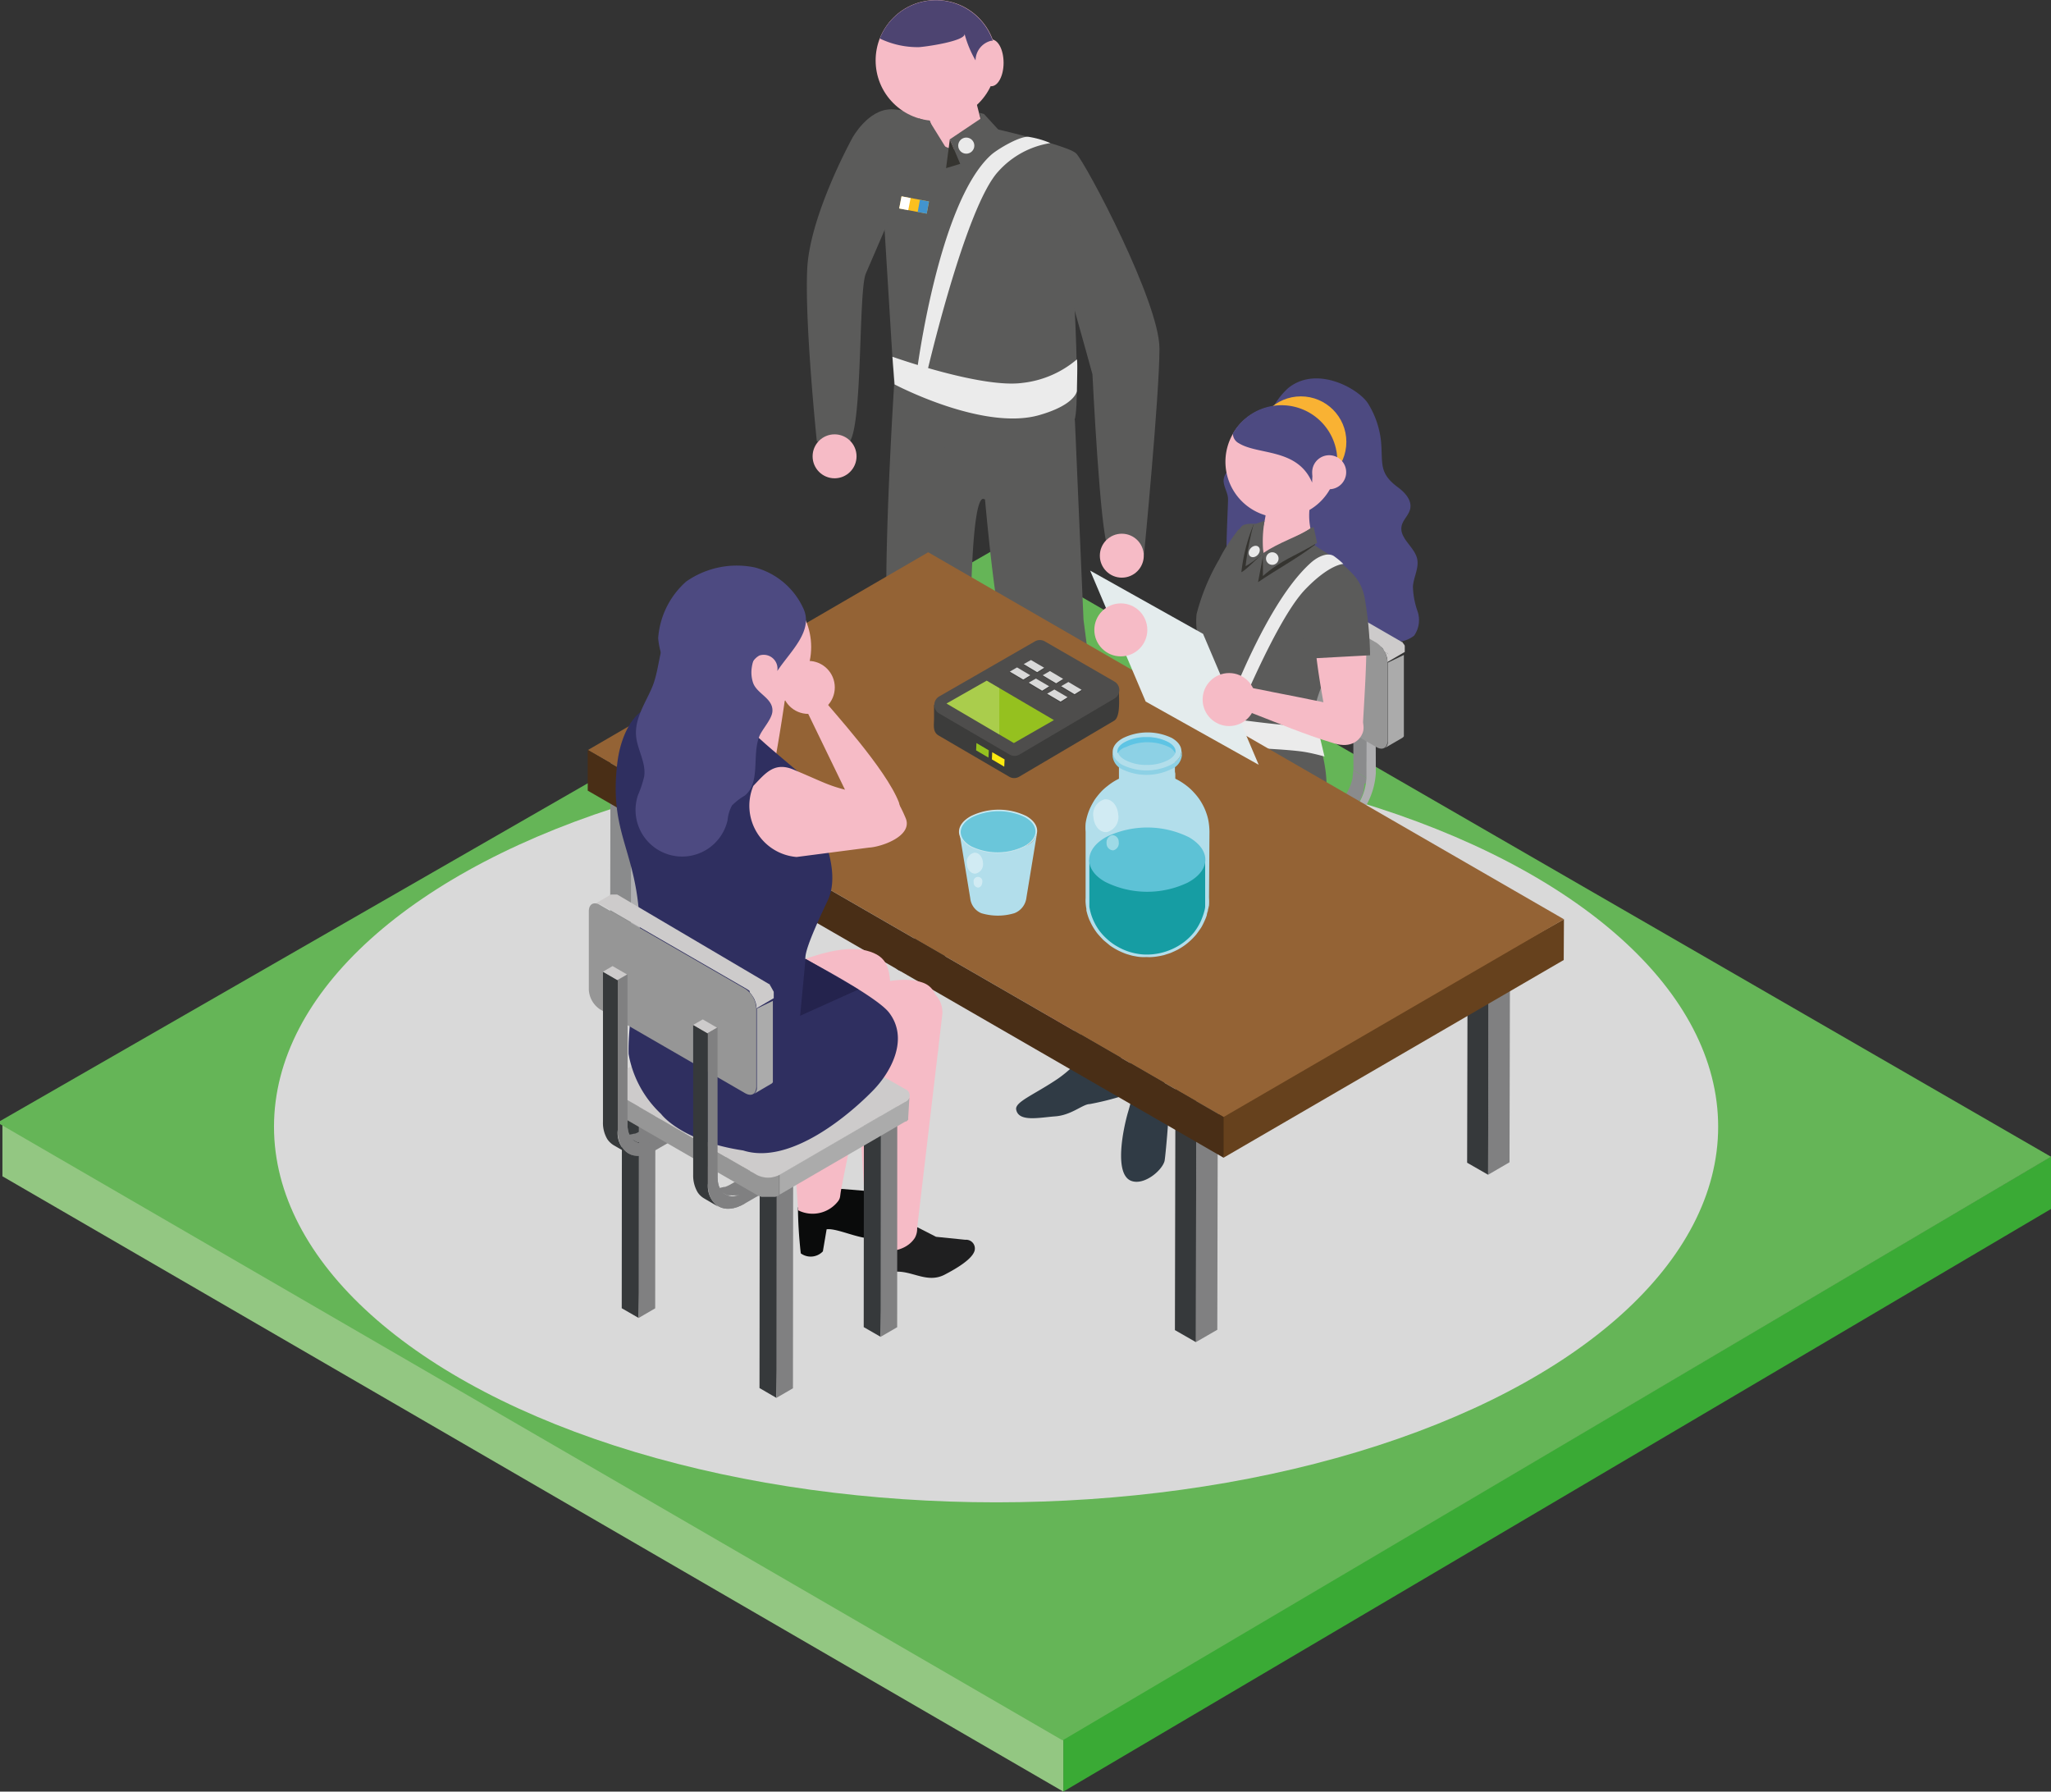 <svg xmlns="http://www.w3.org/2000/svg" viewBox="0 0 185.79 162.27"><rect x="0" y="0" width="185.79" height="162.27" fill="#333333" stroke="none"/><defs><style>.cls-1{isolation:isolate;}.cls-2{fill:#3aaa35;}.cls-3{fill:#93c782;}.cls-4{fill:#65b557;}.cls-46,.cls-5{fill:#d9d9d9;}.cls-5{mix-blend-mode:multiply;}.cls-16,.cls-6{fill:#5b5b5a;}.cls-27,.cls-7{fill:#f6bbc6;}.cls-8{fill:#303b45;}.cls-9{fill:#4d4471;}.cls-10,.cls-30{fill:#353430;}.cls-11{fill:#eaeaea;}.cls-12,.cls-13,.cls-14{fill:none;stroke-miterlimit:10;stroke-width:1.12px;}.cls-12{stroke:#fbc01f;}.cls-13{stroke:#4294ce;}.cls-14{stroke:#fff;}.cls-15{fill:#ebebeb;}.cls-16,.cls-18,.cls-19,.cls-20,.cls-21,.cls-22,.cls-23,.cls-24,.cls-25,.cls-26,.cls-27,.cls-28,.cls-30,.cls-31,.cls-32,.cls-33,.cls-34,.cls-35,.cls-36,.cls-37,.cls-38,.cls-39,.cls-40,.cls-48{fill-rule:evenodd;}.cls-17{fill:#4d4a81;}.cls-18{fill:#6a6766;}.cls-19{fill:#353230;}.cls-20{fill:#8a8b8c;}.cls-21{fill:#afafb1;}.cls-22{fill:#377d84;}.cls-23{fill:#48abb4;}.cls-24{fill:#ababab;}.cls-25{fill:#969696;}.cls-26{fill:#cdcbcb;}.cls-28{fill:#1f3446;}.cls-29{fill:#f9b233;}.cls-31{fill:#808081;}.cls-32{fill:#36393b;}.cls-33{fill:#66411d;}.cls-34{fill:#946335;}.cls-35{fill:#492e16;}.cls-36{fill:#0a0b0b;}.cls-37{fill:#1f1f20;}.cls-38{fill:#2f2f60;}.cls-39{fill:#f8fcfc;}.cls-40{fill:#e4eced;}.cls-41{fill:#3c3c3b;}.cls-42{fill:#4e4d4c;}.cls-43{fill:#95c11f;}.cls-44{opacity:0.2;}.cls-45,.cls-52{fill:#fff;}.cls-47{fill:#fcea10;}.cls-48{fill:#24234d;}.cls-49{fill:#b2deeb;}.cls-50{fill:#169da3;}.cls-51{fill:#5dc2d6;}.cls-52{opacity:0.4;mix-blend-mode:screen;}.cls-53{fill:#8dd1e5;}.cls-54{fill:#5ec4e4;}.cls-55{fill:#cae8f0;}.cls-56{fill:#6ac6da;}</style></defs><title>G12_14</title><g class="cls-1"><g id="Livello_1" data-name="Livello 1"><polygon class="cls-2" points="185.79 104.75 185.79 109.5 96.32 162.27 96.32 157.52 185.79 104.75"/><polygon class="cls-3" points="96.32 157.52 96.32 162.27 0.22 106.54 0.22 101.79 96.32 157.52"/><polygon class="cls-4" points="96.1 157.54 0 101.81 0 101.54 90.31 49.64 185.79 104.77 96.25 157.63 96.1 157.54"/><ellipse class="cls-5" cx="90.23" cy="102.05" rx="65.41" ry="34.02"/></g><g id="Livello_3" data-name="Livello 3"><path class="cls-6" d="M87.2,38.92s-.79,12.19-.7,19.78c.1,7,4.41,20.75,4.41,20.75l1,.12-.08,5a2.75,2.75,0,0,0,2.33,1.16c.53,0,1.25-5.7,1.25-5.7l.87,0L94.13,61s0-12.07,1.18-11.84c.26.06-.59.15.37,0,3.31-.63,8-3.53,7.86-7-.24-4.44-3.74-4.67-3.74-4.67s-6.06-.47-6.76-.23S87.2,38.92,87.2,38.92Z" transform="translate(-6.21 -3.98)"/><path class="cls-6" d="M95,43.82s1.19,17.4,2.82,20.43c1.1,2,3.86,15.83,3.86,15.83h.81l.37,2.46s3.69,1.87,3,0a19.13,19.13,0,0,1-.16-3l1.11-.66-2.45-18.77-.78-18.06-5.14-6.3Z" transform="translate(-6.21 -3.98)"/><path class="cls-6" d="M83.44,16.44s1.4-2.56,3.5-2.56,15.83,3,16.76,4,7.54,13.47,7.54,17.67-1.4,18.67-1.4,18.67-2.57.46-3.27-.7-1.4-15.64-1.4-15.64S101.44,24.33,101.44,25,83.44,16.44,83.44,16.44Z" transform="translate(-6.21 -3.98)"/><path class="cls-6" d="M87.44,16.4l13.69,3.8,1.94,3.43s1.17,16.33.47,18.43-8.4,3-11.2,2.57S87.2,38.8,87.2,38.8L85.77,15.51Z" transform="translate(-6.21 -3.98)"/><path class="cls-6" d="M83.44,16.44s-3.88,7-4.11,11.93.87,15.56.87,15.56a3,3,0,0,0,2.8.23c1.4-.7.94-13.76,1.64-15.4l5.13-11.9S88.1,13.64,83.44,16.44Z" transform="translate(-6.21 -3.98)"/><circle class="cls-7" cx="91" cy="9.45" r="5.47" transform="translate(13.76 63.14) rotate(-45)"/><path class="cls-7" d="M89.19,11.13l1.87,5.63h0a3.5,3.5,0,0,0,3.92.41l.59-.32L94,10.73Z" transform="translate(-6.21 -3.98)"/><path class="cls-8" d="M93.71,80c-.71-.11-.94-.22-1.75-.37-.08,2.85-.08,5-.08,5,.19,1.91.79,1.74,2.37,1.25.51-.16.72-2.52,1.21-5.79A11.24,11.24,0,0,1,93.71,80Z" transform="translate(-6.21 -3.98)"/><path class="cls-8" d="M95.4,88.33c.08-1-.69-2-.61-3a.89.89,0,0,0-.05-.46,1.08,1.08,0,0,1-.75.25A8.08,8.08,0,0,1,91.85,85c0,1.09-1.67,2.79-2.41,3.58a10.45,10.45,0,0,0-2,2.52.66.66,0,0,0-.06.56.67.67,0,0,0,.64.27A6.4,6.4,0,0,0,91,91.06,47.58,47.58,0,0,0,95.4,88.33Z" transform="translate(-6.21 -3.98)"/><path class="cls-7" d="M97.12,9.67c0,1.17-.5,2.12-1.11,2.12s-1.12-.95-1.12-2.12.5-2.12,1.12-2.12S97.12,8.5,97.12,9.67Z" transform="translate(-6.21 -3.98)"/><path class="cls-9" d="M91,4a5.48,5.48,0,0,0-5.09,3.47,7.91,7.91,0,0,0,3.5.78c.43,0,4.34-.54,4.17-1.22a9.73,9.73,0,0,0,1,2.42A1.85,1.85,0,0,1,96,7.67l.14,0A5.47,5.47,0,0,0,91,4Z" transform="translate(-6.21 -3.98)"/><circle class="cls-7" cx="101.62" cy="50.33" r="1.99"/><circle class="cls-7" cx="75.6" cy="41.33" r="1.99"/><polygon class="cls-6" points="86.04 12.62 86.85 14.58 89.5 14.95 90.92 12.27 89.14 10.33 88.74 10.22 88.84 10.74 86.04 12.62"/><polygon class="cls-10" points="85.7 15.23 86.98 14.84 86.04 12.62 85.7 15.23"/><polygon class="cls-6" points="85.89 13.71 83.24 13.39 83.24 10.72 84.26 11.08 85.89 13.71"/><circle class="cls-11" cx="87.53" cy="13.19" r="0.73"/><line class="cls-12" x1="84.05" y1="18.8" x2="81.56" y2="18.33"/><line class="cls-13" x1="84.05" y1="18.8" x2="83.23" y2="18.65"/><line class="cls-14" x1="82.38" y1="18.49" x2="81.56" y2="18.33"/><path class="cls-15" d="M87.05,36.29l.2,2.51s8.06,4.27,13.16,2.76c3-.87,3.35-2,3.35-2.19,0-.53.08-2.57,0-2.84a9.16,9.16,0,0,1-4.93,2.13C95.11,39.17,87.05,36.29,87.05,36.29Z" transform="translate(-6.21 -3.98)"/><path class="cls-15" d="M90.12,38l-.87-.25S91.2,22.31,96,18c.57-.51,2.74-1.81,3.48-1.61a8.27,8.27,0,0,1,1.88.55,8,8,0,0,0-4.72,2.57C93.63,22.76,90.12,38,90.12,38Z" transform="translate(-6.21 -3.98)"/><path class="cls-8" d="M104.32,79.7c-.56,0-1.25.54-1.89.51.47,2.81.87,4.93.87,4.93.5,1.85,1.43,1,2.53.27.35-.23.07-2.57-.17-5.86A6.37,6.37,0,0,1,104.32,79.7Z" transform="translate(-6.21 -3.98)"/><path class="cls-8" d="M102.26,89.63c-.42.78,1.13,2.6,1.95,2.92a1.86,1.86,0,0,0,1.08-.26,7,7,0,0,0,2.28-2c.27-.48.11-.92,0-1.47a18.52,18.52,0,0,0-1.15-2.78,18.67,18.67,0,0,1-.62-2.81H103S103.48,87.35,102.26,89.63Z" transform="translate(-6.21 -3.98)"/><path class="cls-16" d="M125,52.07c-1.59.94-3.06,1.34-4.6,2.37l0,2.05c1.7-1.48,3-1.83,4.91-3Z" transform="translate(-6.21 -3.98)"/><path class="cls-16" d="M120.53,51.5a10.8,10.8,0,0,0-.1,3c-.54.33-1.06.82-1.62,1.11a26.68,26.68,0,0,1,.72-3.77Z" transform="translate(-6.21 -3.98)"/><path class="cls-17" d="M117.05,47.5c0,.61.43,1.15.4,1.76,0,1.11-.53,8.89.45,8.79s.86,1.19,1.73,1.65c.69.37,1.13,1.12,1.82,1.49a2.63,2.63,0,0,0,2.29,0c.06.06.1.14.16.2a2.86,2.86,0,0,0,2.71,1c.76-.21,1.35-.84,2.11-1.05a5.1,5.1,0,0,1,2.84.51,2.61,2.61,0,0,0,2.75-.3,2.46,2.46,0,0,0,.31-2.2,7.28,7.28,0,0,1-.42-2.25c.06-.85.57-1.68.38-2.52-.25-1.08-1.61-1.84-1.41-2.93.11-.6.67-1,.79-1.62.14-.76-.48-1.44-1.1-1.9-1.79-1.32-1.37-2.17-1.55-4.18a8.08,8.08,0,0,0-1.18-3.43c-.8-1.28-4.6-3.51-7.23-1.39A6.66,6.66,0,0,0,121,42.17c-.62,1.92-.39,2.84-2.44,3.73C117.84,46.21,117.08,46.73,117.05,47.5Z" transform="translate(-6.21 -3.98)"/><polygon class="cls-18" points="108.32 68.82 108.59 74.6 108.3 82.64 106.77 81.76 106.79 67.93 108.32 68.82"/><polygon class="cls-19" points="108.32 68.82 109.81 67.95 109.8 81.77 108.3 82.64 108.32 68.82"/><polygon class="cls-20" points="120.8 76.05 121.07 81.84 120.78 97.27 119.25 96.39 119.27 75.17 120.8 76.05"/><polygon class="cls-21" points="120.8 76.05 122.29 75.18 122.28 96.4 120.78 97.27 120.8 76.05"/><polygon class="cls-20" points="98.88 74.34 99.15 80.12 98.86 95.56 97.33 94.68 97.35 73.46 98.88 74.34"/><polygon class="cls-21" points="98.88 74.34 100.38 73.47 100.36 94.69 98.86 95.56 98.88 74.34"/><polygon class="cls-20" points="111.36 81.57 111.63 87.36 111.34 102.8 109.81 101.91 109.83 80.69 111.36 81.57"/><polygon class="cls-21" points="111.36 81.57 112.86 80.7 112.84 101.92 111.34 102.8 111.36 81.57"/><polygon class="cls-22" points="109.82 82.08 108.6 81.38 108.6 80.44 109.82 81.15 109.82 82.08"/><path class="cls-20" d="M130,74.88a3.25,3.25,0,0,0,0-.44l-1.21-.7a3,3,0,0,1-.05.51s0,.06,0,.08c0,.17-.07.33-.11.5,0,0,0,0,0,0a3.93,3.93,0,0,1-.2.54h0a5.12,5.12,0,0,1-.27.52v0a5.72,5.72,0,0,1-.32.48l0,0c-.11.14-.22.28-.33.4l-.08.08a3.57,3.57,0,0,1-.28.27l-.13.11a4.15,4.15,0,0,1-.43.3l1.22.7a2.42,2.42,0,0,0,.42-.29l.14-.12.19-.17.09-.09.07-.08.09-.09.18-.23.06-.08s0,0,0,0a.35.35,0,0,0,0-.08,1.37,1.37,0,0,0,.13-.2,1.22,1.22,0,0,0,.12-.19h0v0l.09-.16.1-.19a1.42,1.42,0,0,1,.08-.18h0l.08-.2.08-.21,0-.11s0,0,0,0l0-.08.06-.25,0-.16s0-.05,0-.08S130,74.91,130,74.88Z" transform="translate(-6.21 -3.98)"/><polygon class="cls-20" points="123.81 70.47 122.6 69.76 122.56 57.09 123.78 57.8 123.81 70.47"/><polygon class="cls-23" points="123.78 57.8 122.56 57.09 123.38 56.62 124.59 57.33 123.78 57.8"/><polygon class="cls-23" points="120.34 73.66 108.6 80.44 109.82 81.15 121.56 74.37 120.34 73.66"/><path class="cls-21" d="M130.8,61.3l-.81.48,0,12.66a4.94,4.94,0,0,1-2.25,3.9L116,85.13v.93l11.74-6.78A6.77,6.77,0,0,0,130.84,74Z" transform="translate(-6.21 -3.98)"/><path class="cls-20" d="M119.5,69.32a3.37,3.37,0,0,0,0-.44l-1.21-.71a3.15,3.15,0,0,1,0,.52.25.25,0,0,1,0,.08,4.31,4.31,0,0,1-.11.49l0,0a5.62,5.62,0,0,1-.19.53h0a5.28,5.28,0,0,1-.27.53h0c-.1.17-.21.33-.32.49l0,0-.33.4-.08.08a3.45,3.45,0,0,1-.28.26l-.13.12a3,3,0,0,1-.43.29l1.22.71a3.13,3.13,0,0,0,.42-.29l.14-.12.19-.17.09-.1a.6.6,0,0,0,.08-.08l.08-.09.18-.22s0-.06.07-.08l0,0,.06-.07.13-.2.11-.19v0h0l.09-.16c0-.07.07-.13.1-.2s.05-.11.08-.17h0l.08-.21.08-.21,0-.11v0l0-.08.06-.26,0-.15s0-.06,0-.09A.17.17,0,0,0,119.5,69.32Z" transform="translate(-6.21 -3.98)"/><polygon class="cls-20" points="113.33 64.9 112.11 64.19 112.07 51.52 113.29 52.23 113.33 64.9"/><polygon class="cls-23" points="113.29 52.23 112.07 51.52 112.89 51.05 114.11 51.76 113.29 52.23"/><polygon class="cls-23" points="109.86 68.09 98.11 74.88 99.33 75.58 111.07 68.8 109.86 68.09"/><path class="cls-21" d="M120.31,55.74l-.81.47,0,12.67a4.94,4.94,0,0,1-2.25,3.9l-11.74,6.78v.94l11.74-6.78a6.75,6.75,0,0,0,3.07-5.31Z" transform="translate(-6.21 -3.98)"/><path class="cls-24" d="M129.61,79.39a.4.4,0,0,1,0,.15v0a.83.83,0,0,1-.07.13l0,0a.6.6,0,0,1-.11.12l-.1.08-.09.06L117.8,86.6v1.82l11.39-6.62h0l.08-.05.1-.07h0a.39.39,0,0,0,.08-.1l0,0,0,0s0,0,0,0a.36.36,0,0,0,0-.09h0v0a.43.43,0,0,0,0,0,.22.22,0,0,0,0-.08h0Z" transform="translate(-6.21 -3.98)"/><path class="cls-25" d="M117.36,86.77h-.07a2.05,2.05,0,0,1-.49.06h0a2.33,2.33,0,0,1-.53-.06h0a1.76,1.76,0,0,1-.47-.18L102.56,79a.71.71,0,0,1-.43-.59V80.2a.73.73,0,0,0,.42.6l13.21,7.62a1.24,1.24,0,0,0,.2.1l.18.06.09,0h.06l.14,0,.14,0h.22s0,0,.07,0H117l.19,0,.08,0,.07,0,.12,0a1.55,1.55,0,0,0,.32-.14V86.6A1.92,1.92,0,0,1,117.36,86.77Z" transform="translate(-6.21 -3.98)"/><path class="cls-26" d="M129.18,78.8a.62.62,0,0,1,0,1.18L117.8,86.6a2.29,2.29,0,0,1-2,0L102.56,79a.62.62,0,0,1,0-1.18l11.39-6.62a2.29,2.29,0,0,1,2,0Z" transform="translate(-6.21 -3.98)"/><path class="cls-24" d="M131.92,64l0,7.09a1.5,1.5,0,0,1,0,.22h0a.64.64,0,0,1-.06.18h0s0,.06-.06.09a.41.41,0,0,1-.16.16l1.58-.92a.56.56,0,0,0,.16-.15s0,0,0,0l0-.07h0a.08.08,0,0,0,0,0s0,0,0,0,0,0,0-.06v0h0v0a.07.07,0,0,0,0,0v-.14h0l0-7.1Z" transform="translate(-6.21 -3.98)"/><path class="cls-26" d="M131.3,62.52h0l.17.21h0c.05.08.1.15.14.23h0l.12.24h0a1.52,1.52,0,0,1,.09.25h0a1,1,0,0,1,.06.25h0a1.06,1.06,0,0,1,0,.25l1.58-.92V63a.43.43,0,0,0,0-.05v-.1h0a.43.43,0,0,1,0,0,.43.43,0,0,1,0,0v-.05s0,0,0-.06a.06.06,0,0,0,0,0h0s0,0,0,0l0-.06,0,0a.17.17,0,0,0,0-.05v0h0l0-.05,0,0,0-.06,0-.06v0h0l-.07-.12-.07-.09h0l-.05-.06,0,0,0-.05,0,0h0l0,0,0,0,0,0,0,0,0,0h0l0,0s0,0,0,0l-.05,0,0,0h0l-13.2-7.62,0,0,0,0,0,0,0,0h-.42l-.07,0-.08,0-1.58.92a.47.47,0,0,1,.15-.06h.18l.19,0h0l.2.1,13.2,7.62.21.14h0A1.54,1.54,0,0,1,131.3,62.52Z" transform="translate(-6.21 -3.98)"/><path class="cls-25" d="M130.9,62.2l-13.2-7.62c-.56-.33-1-.06-1,.58l0,7.1a2.28,2.28,0,0,0,1,1.77l13.2,7.62c.56.32,1,.06,1-.59l0-7.09A2.25,2.25,0,0,0,130.9,62.2Z" transform="translate(-6.21 -3.98)"/><path class="cls-16" d="M125.59,53.58c2.83,1.63,4.38,3.39,3.46,3.92s-4-.35-6.79-2-4.39-3.39-3.47-3.93S122.75,51.94,125.59,53.58Z" transform="translate(-6.21 -3.98)"/><path class="cls-27" d="M125.59,47.22c-.23.87-1.25,2.8-.54,5.14L119.84,55l.43-2.18a9.86,9.86,0,0,0,.63-4.75Z" transform="translate(-6.21 -3.98)"/><path class="cls-16" d="M125.08,51.72c.16.48-.1,1.1.1,1.48.5.94,1.6,1.42,2.53,2.11,2.4,1.8.09,6.3-1.49,9.28A11,11,0,0,0,125,68.7a3.89,3.89,0,0,0,.11,2c4,10.46-8.56,16.86-10.64,9.43-.59-2.11-.26-5.13,1.75-9.68a6.63,6.63,0,0,0,.27-3.52,27.43,27.43,0,0,0-1-3.63,5.9,5.9,0,0,1-.76-3.75c.21-1.49,1.28-3.21,2.18-5A10.16,10.16,0,0,1,118.35,52c.41-.41,1.39-.33,2.19-.53a7.66,7.66,0,0,0,.06,2.69C121.18,53.79,123.84,52.59,125.08,51.72Z" transform="translate(-6.21 -3.98)"/><path class="cls-27" d="M101.77,82.67c-.71,4.76-.59,9.51-1,14.46l2,2.31c1.81-7.33,3.85-11.21,4.13-15.5.17-2.49.31-4.09.47-5.31C107.72,74.36,102.32,79.07,101.77,82.67Z" transform="translate(-6.21 -3.98)"/><path class="cls-27" d="M106.54,80.12c-.31,2.25.14,3.43-.11,5.11-.72,4.76-.59,9.51-1.05,14.45l2,2.32c1.81-7.33,3.85-11.22,4.14-15.5.15-2.26.27-3.79.42-5C113.23,70.89,107,75.38,106.54,80.12Z" transform="translate(-6.21 -3.98)"/><path class="cls-16" d="M126.3,76.29c-.15,2-.73,4.38-2.34,5.68-2.85,2.29-8.32,1.58-12.52,4.72A63.23,63.23,0,0,1,101.17,81c.51-1.24.94-2.48,2.2-3.23,2.16-1.28,10.18-6,12.2-6.22a7.7,7.7,0,0,0,.5-.84l-.06,0c1-2.26,0-5-.56-7.17a6.62,6.62,0,0,1-.85-3.93,19.27,19.27,0,0,1,2.07-5,11.74,11.74,0,0,1,1.88-2.75,2,2,0,0,1,1.32-.32c-.78.74-1.74,3.78-1.84,5.95,2.42-.95,5.65-2.72,6.79-3.91.27-.28.34,0,.53-.19,1.16.89,1.36,1.26,2.36,2a2.41,2.41,0,0,1,.61.67,1.55,1.55,0,0,0-1.94-.34c-1.9.68-2.2,3.64-2.08,6.2.08,1.76.61,3,2.08,3.08-.72,1.72-1.28,3.24-1.12,4.23.34,2,1.34,4,1.08,7.1C126.32,76.26,126.31,76.28,126.3,76.29Z" transform="translate(-6.21 -3.98)"/><path class="cls-28" d="M108.12,82.72c2.8,1.62,4.34,3.37,3.43,3.9s-3.92-.36-6.73-2-4.34-3.36-3.43-3.89S105.31,81.11,108.12,82.72Z" transform="translate(-6.21 -3.98)"/><circle class="cls-29" cx="117.84" cy="40.02" r="4.12"/><path class="cls-7" d="M117.31,44.83a5.06,5.06,0,1,0,5.92-4A5.07,5.07,0,0,0,117.31,44.83Z" transform="translate(-6.21 -3.98)"/><path class="cls-17" d="M118.44,44.13a1,1,0,0,1-.55-.88,5.06,5.06,0,0,1,9.37,3.46,4.42,4.42,0,0,1-.17.65,1.82,1.82,0,0,1-.66-.15c-.47-.22-1.53-.84-1-1.37-.24.26-.33.68-.36,1.85C123.75,44.56,120.19,45.21,118.44,44.13Z" transform="translate(-6.21 -3.98)"/><path class="cls-7" d="M125.1,46.47a1.54,1.54,0,1,0,1.81-1.23A1.54,1.54,0,0,0,125.1,46.47Z" transform="translate(-6.21 -3.98)"/><path class="cls-8" d="M107.41,98.89a9.93,9.93,0,0,1,.75,3c0,1.1-.43,1.4-.43,1.4a25.56,25.56,0,0,1-2.81.69c-.62,0-1.64,1-3.11,1.11s-3.34.54-3.55-.62c-.12-.7,1.68-1.36,3.81-2.81a11.49,11.49,0,0,0,2.44-2.33Z" transform="translate(-6.21 -3.98)"/><path class="cls-8" d="M106.82,94.08l.58,5.27s.08,1-1.21,1a1.68,1.68,0,0,1-1.68-1.06s-.53-2.15-1.26-5.24Z" transform="translate(-6.21 -3.98)"/><path class="cls-8" d="M111,96c.32,3,.65,5.3.65,5.3s0,.92-1.28,1a1.48,1.48,0,0,1-1.52-1.21s-.69-2-1.42-5.1Z" transform="translate(-6.21 -3.98)"/><path class="cls-8" d="M111.6,101.1s-.11,1.05-1,1a3,3,0,0,1-1.74-1s.35.84-.45,3.55c-.45,1.51-1.33,5.71.29,6.29,1.16.42,2.77-.94,3-1.8.08-.35.41-4.13.36-4.49C111.81,103.38,111.6,101.1,111.6,101.1Z" transform="translate(-6.21 -3.98)"/><path class="cls-30" d="M124.82,52.29c-1.59.94-2.62.81-4.16,1.84l-.49,2.58c1.77-1.21,3.41-2.06,5.18-3.4Z" transform="translate(-6.21 -3.98)"/><path class="cls-30" d="M120.37,51.72a15.33,15.33,0,0,0,.29,2.41c-.54.33-1.45,1.39-2,1.68a15.9,15.9,0,0,1,1.11-4.34Z" transform="translate(-6.21 -3.98)"/><path class="cls-16" d="M125.21,51.72c-1.59.94-3.06,1.34-4.6,2.37l0,2.06c1.7-1.49,3-1.84,4.91-3Z" transform="translate(-6.21 -3.98)"/><path class="cls-16" d="M120.76,51.15a10.8,10.8,0,0,0-.1,3c-.54.33-1.06.82-1.62,1.11a26.68,26.68,0,0,1,.72-3.77Z" transform="translate(-6.21 -3.98)"/><circle class="cls-11" cx="115.25" cy="50.59" r="0.57"/><ellipse class="cls-11" cx="119.83" cy="53.93" rx="0.57" ry="0.44" transform="translate(-6.4 103.46) rotate(-48.26)"/><path class="cls-15" d="M116.89,72.27,116,72s4.14-12.81,9-17.09c.57-.5,1.55-1,2.14-.49a6.69,6.69,0,0,1,.76.64s-1.26,0-3.51,2.36C121.35,60.65,116.89,72.27,116.89,72.27Z" transform="translate(-6.21 -3.98)"/><path class="cls-15" d="M126.19,72.5s-1-.29-1.9-.43c-2.24-.34-8.85-.49-8.85-.49l.75-2.73s5.91.88,7.93.88a6,6,0,0,0,1.38-.13Z" transform="translate(-6.21 -3.98)"/><polygon class="cls-21" points="57.2 70.11 59.14 68.98 59.09 90.87 57.15 92 57.2 70.11"/><polygon class="cls-20" points="57.2 70.11 57.15 92 55.26 90.9 55.3 69.02 57.2 70.11"/><polygon class="cls-31" points="134.85 84.51 136.79 83.39 136.74 105.27 134.8 106.4 134.85 84.51"/><polygon class="cls-32" points="134.85 84.51 134.8 106.4 132.9 105.31 132.95 83.42 134.85 84.51"/><polygon class="cls-31" points="108.37 97.56 110.32 96.43 110.27 120.44 108.33 121.56 108.37 97.56"/><polygon class="cls-32" points="108.37 97.56 108.33 121.56 106.43 120.47 106.48 96.47 108.37 97.56"/><polygon class="cls-33" points="110.42 100.82 141.67 83.26 141.65 86.95 110.83 104.86 110.42 100.82"/><path class="cls-34" d="M147.88,87.24l-30.83,17.91L59.47,71.91,90.29,54Z" transform="translate(-6.21 -3.98)"/><path class="cls-35" d="M117.05,105.15v3.69L59.45,75.59l0-3.68h0Z" transform="translate(-6.21 -3.98)"/><path class="cls-27" d="M73,104.88c3.48-.8,6.15-4.48,10.21-7.37l3.58-1.83c.24-3.71,0-4.91-1.75-5.5-3.24-1.11-8.78,1.8-13,3.87Z" transform="translate(-6.21 -3.98)"/><path class="cls-36" d="M82.42,111.66l-3.93,1.67a40,40,0,0,0,.26,4.17,1.52,1.52,0,0,0,2-.18l.34-2c1.11-.15,3.71,1.33,4.9.67,2-1.11,3.12-2.07,3.33-2.81.14-.5-.29-1.42-.8-1.33H84.72Z" transform="translate(-6.21 -3.98)"/><path class="cls-27" d="M77.37,97.17l1.14,16.43a2.92,2.92,0,0,0,3.64-.85c.2-.3.14-.39.25-1,1-5.37,4.2-19.19,4.2-19.19Z" transform="translate(-6.21 -3.98)"/><path class="cls-37" d="M89.28,115.12l-4.58,2.95c-.07,2.39,0,3.8,0,3.8a2,2,0,0,0,2.18.16l.36-2.86c1.57-.15,2.94,1.09,4.54.26,1.93-1,2.57-1.69,2.71-2.16a.79.79,0,0,0-.83-1L91,116Z" transform="translate(-6.21 -3.98)"/><path class="cls-27" d="M83.56,96.16c.12,1.65.21,3.29.26,4.94l1,16c0,.11,3.07.83,4.26-1a1.68,1.68,0,0,0,.21-.89l2.29-19.44C91.64,91.72,83.63,92.57,83.56,96.16Z" transform="translate(-6.21 -3.98)"/><polygon class="cls-21" points="67.51 78.82 69.45 77.69 69.4 103.8 67.46 104.93 67.51 78.82"/><polygon class="cls-20" points="67.51 78.82 67.46 104.93 65.57 103.84 65.62 77.72 67.51 78.82"/><polygon class="cls-32" points="57.87 98.15 58.14 103.94 57.85 119.37 56.32 118.49 56.34 97.27 57.87 98.15"/><polygon class="cls-31" points="57.87 98.15 59.37 97.28 59.35 118.5 57.85 119.37 57.87 98.15"/><polygon class="cls-32" points="70.35 105.39 70.62 111.17 70.33 126.61 68.8 125.72 68.82 104.5 70.35 105.39"/><polygon class="cls-31" points="70.35 105.39 71.85 104.52 71.83 125.74 70.33 126.61 70.35 105.39"/><path class="cls-31" d="M84.94,104l-12.6,7.28a3,3,0,0,1-.45.2l-.08,0-.4.09h0a1.25,1.25,0,0,1-.39,0h0a1,1,0,0,1-.35-.14h0l1.3.76h0l.12.06.13,0,.08,0h.2a.43.43,0,0,0,.16,0h.18l.21,0,.1,0,.08,0,.11,0a2.15,2.15,0,0,0,.34-.17l12.59-7.27Z" transform="translate(-6.21 -3.98)"/><path class="cls-31" d="M86.24,104.76,73.65,112c-1.34.78-2.43.15-2.44-1.38l0-13.59-.88.51,0,13.58c0,2.1,1.49,2.94,3.31,1.89l12.6-7.27Z" transform="translate(-6.21 -3.98)"/><path class="cls-31" d="M76.77,99.18l-12.6,7.27a2.49,2.49,0,0,1-.44.21l-.09,0a2,2,0,0,1-.4.08h0a1.64,1.64,0,0,1-.39,0h0a1.05,1.05,0,0,1-.35-.13h0l1.3.76h0l.12.06.13,0,.08,0h.05l.15,0h.34l.22,0,.09,0,.08,0,.11,0a3.59,3.59,0,0,0,.34-.17l12.59-7.27Z" transform="translate(-6.21 -3.98)"/><path class="cls-31" d="M78.07,99.94l-12.59,7.27c-1.34.77-2.43.15-2.43-1.39l0-13.58-.88.51,0,13.58c0,2.09,1.49,2.94,3.31,1.89l12.6-7.28Z" transform="translate(-6.21 -3.98)"/><polygon class="cls-18" points="67.31 92.63 67.58 98.41 67.29 106.45 65.76 105.57 65.78 91.75 67.31 92.63"/><polygon class="cls-19" points="67.31 92.63 68.81 91.76 68.79 105.58 67.29 106.45 67.31 92.63"/><polygon class="cls-32" points="79.79 99.86 80.06 105.65 79.77 121.08 78.24 120.2 78.26 98.98 79.79 99.86"/><polygon class="cls-31" points="79.79 99.86 81.28 98.99 81.27 120.21 79.77 121.08 79.79 99.86"/><path class="cls-24" d="M88.6,103.2a.77.77,0,0,1,0,.15v0a.42.42,0,0,1-.07.13v0l-.12.12-.1.08-.09.06-11.39,6.62v1.82l11.39-6.62h0l.07,0,.1-.07h0l.09-.1v0l0,0,0,0a.36.36,0,0,0,0-.09h0v0s0,0,0,0,0-.05,0-.08h0Z" transform="translate(-6.21 -3.98)"/><path class="cls-25" d="M76.35,110.58l-.07,0a2.63,2.63,0,0,1-.49.05h0a2.33,2.33,0,0,1-.53-.06h0a1.76,1.76,0,0,1-.47-.18l-13.2-7.63a.7.7,0,0,1-.43-.59V104a.73.73,0,0,0,.42.6l13.21,7.62a1,1,0,0,0,.21.1l.17.06.09,0h.06l.14,0,.14,0h.22a.22.22,0,0,0,.08,0H76l.18,0,.08,0,.07,0,.12,0a1.55,1.55,0,0,0,.32-.14v-1.82A1.92,1.92,0,0,1,76.35,110.58Z" transform="translate(-6.21 -3.98)"/><path class="cls-26" d="M88.18,102.61a.62.62,0,0,1,0,1.18l-11.39,6.62a2.26,2.26,0,0,1-2,0l-13.2-7.63a.62.62,0,0,1,0-1.18L72.93,95a2.29,2.29,0,0,1,2,0Z" transform="translate(-6.21 -3.98)"/><path class="cls-27" d="M66.49,95.07,64.24,96.3c-.8,3.65-.34,6.25,1.34,8a13.69,13.69,0,0,0,12.15,3.37c3.49-.8,6.16-4.49,10.21-7.37l3.21-.87c.24-3.71.34-5.87-1.38-6.46-3.24-1.11-8.78,1.79-13,3.87Z" transform="translate(-6.21 -3.98)"/><path class="cls-27" d="M70.49,76.11l4.38-10.22a1.87,1.87,0,0,1,2.5,1c-.14,1.22-1.74,11.83-3.18,15.33-.65,1.59-1.42,1.67-3,1.13C68.37,82.38,69.45,78.86,70.49,76.11Z" transform="translate(-6.21 -3.98)"/><path class="cls-38" d="M74.94,70.81c3.14,2.87,6.27,4.86,5,5.62s-5.66-.51-9.72-2.85-6.27-4.85-5-5.62S70.88,68.47,74.94,70.81Z" transform="translate(-6.21 -3.98)"/><path class="cls-27" d="M68.36,62.71c.52,4.41.59,3.49-.47,7.94l5.73,2.68c-.49-6.25.19-6.87,1.94-12.83Z" transform="translate(-6.21 -3.98)"/><circle class="cls-7" cx="67.34" cy="58.6" r="6.14"/><path class="cls-39" d="M68.34,68.21a6.09,6.09,0,0,0,5.18.67L74,70.3c-1.41,2-6.2,1.83-6.09-.56Z" transform="translate(-6.21 -3.98)"/><path class="cls-38" d="M67.88,69.58c-1.06-.49-1.32-1.79-2.34-1.73a3.14,3.14,0,0,0-1,.43c-1.21.65-2.12,2.58-2.39,4.65-.93,7.24,2.34,8.24,2,17.11-.07,1.65-1.08,6.28-1,9.4a9.75,9.75,0,0,0,2.94,5.43s1.78,2.46,7.44,3.31c4.33,1.38,9.82-3.42,11.81-5.48,1.59-1.65,3.22-4.63,1.41-7-1.12-1.48-7.59-4.86-7.59-4.86,0-.45.11-1.26,2-5.24C82.64,82.61,80,78,79.6,77A6.57,6.57,0,0,0,77,73.33c-1.63-1.13-1.57-2.09-3.12-3.24C70.89,71.55,68.2,70.55,67.88,69.58Z" transform="translate(-6.21 -3.98)"/><path class="cls-27" d="M82.75,75.5l-3.33-6.87c1.41-1.28-.29-.6,1.41-1.28.65.87,5.63,6.25,6.81,9.31.23.77.13,2.75-1.25,3.34C84,81,83.74,77.86,82.75,75.5Z" transform="translate(-6.21 -3.98)"/><path class="cls-27" d="M74.45,75.16c1.1-1.15,1.89-2.2,3.63-1.48,3.24,1.36,3.15,1.5,6,2.14,2.29.76,2.63-1.41,4.17,2.26.68,1.62-2.19,2.61-3.33,2.67l-6.55.85A4.66,4.66,0,0,1,74.45,75.16Z" transform="translate(-6.21 -3.98)"/><path class="cls-24" d="M74.77,95.33l0,7.09a1.5,1.5,0,0,1,0,.22h0l-.06.18h0a.7.7,0,0,1-.06.09.61.61,0,0,1-.16.16l1.57-.92a.39.39,0,0,0,.16-.15s0,0,0,0a.25.25,0,0,0,0-.07h0l0,0s0,0,0-.06,0,0,0,0v0h0v0a.11.11,0,0,1,0,0v-.14h0l0-7.1Z" transform="translate(-6.21 -3.98)"/><path class="cls-26" d="M74.14,93.88h0l.17.21h0l.15.23h0a1.34,1.34,0,0,1,.12.24h0l.09.25h0l.06.25h0a2.11,2.11,0,0,1,0,.25l1.57-.92v-.24h0v0s0,0,0,0v0s0,0,0-.06v0h0v-.05l0-.06,0-.05,0,0,0,0h0l0,0a.17.17,0,0,0,0,0l0-.06a.21.21,0,0,1,0-.06v0h0L76,93.27l-.06-.09h0l0-.06,0,0,0,0,0,0h0l0,0,0,0a.08.08,0,0,0,0,0,.1.1,0,0,0,0,0l0,0h0l0,0-.05,0a.08.08,0,0,0,0,0l0,0,0,0h0L62.12,85l0,0,0,0a.05.05,0,0,1,0,0l0,0h-.42l-.07,0-.08,0-1.58.92a.34.34,0,0,1,.15-.06h.18l.19,0h0l.21.1,13.2,7.62.2.14h0Z" transform="translate(-6.21 -3.98)"/><path class="cls-25" d="M73.75,93.56l-13.2-7.62c-.57-.33-1-.06-1,.58l0,7.1a2.27,2.27,0,0,0,1,1.77L73.72,103c.57.32,1,.06,1-.59l0-7.09A2.28,2.28,0,0,0,73.75,93.56Z" transform="translate(-6.21 -3.98)"/><path class="cls-32" d="M70.34,111.15l0-13.58L69,96.81l0,13.59a3,3,0,0,0,.4,1.56,1.75,1.75,0,0,0,.57.55l1.3.76A2.32,2.32,0,0,1,70.34,111.15Z" transform="translate(-6.21 -3.98)"/><polygon class="cls-26" points="64.09 93.59 62.79 92.83 63.66 92.33 64.97 93.09 64.09 93.59"/><path class="cls-31" d="M73.65,112c-1.34.78-2.43.15-2.44-1.38l0-13.59-.88.51,0,13.58c0,2.1,1.49,2.94,3.31,1.89Z" transform="translate(-6.21 -3.98)"/><path class="cls-32" d="M62.17,106.33l0-13.58L60.83,92l0,13.58a2.89,2.89,0,0,0,.39,1.57,1.86,1.86,0,0,0,.57.55l1.3.75A2.29,2.29,0,0,1,62.17,106.33Z" transform="translate(-6.21 -3.98)"/><polygon class="cls-26" points="55.92 88.77 54.62 88.01 55.49 87.5 56.8 88.26 55.92 88.77"/><path class="cls-31" d="M65.48,107.21c-1.34.77-2.43.15-2.43-1.39l0-13.58-.88.51,0,13.58c0,2.09,1.49,2.94,3.31,1.89Z" transform="translate(-6.21 -3.98)"/><circle class="cls-7" cx="73.22" cy="62.26" r="2.4"/><path class="cls-27" d="M125.76,56.91c-1.34,2.88.23,9.9.8,13.3l2.56.52c0-.17.53-.53.53-.71.17-3.54.63-8.79.06-11.95-.24-1.31-1.09-2.35-2.06-2.32A2.39,2.39,0,0,0,125.76,56.91Z" transform="translate(-6.21 -3.98)"/><polygon class="cls-40" points="108.98 57.41 98.75 51.68 103.78 63.54 114.02 69.27 108.98 57.41"/><circle class="cls-7" cx="111.34" cy="63.36" r="2.4"/><circle class="cls-7" cx="101.53" cy="57.05" r="2.4"/><path class="cls-27" d="M128,68c-2.94-.67-5.47-1.12-8.62-1.76,0,.82-.07,1.32,0,2.23,2.61,1,4.89,2,7.72,2.85,1.51.44,2.3-.27,2.56-1S129.47,68.34,128,68Z" transform="translate(-6.21 -3.98)"/><path class="cls-16" d="M125.59,56.84c-.65,1.38-.7,4.34-.45,6.77l5.18-.28a34,34,0,0,0-.49-5.2c-.24-1.34-1.17-2.66-2.17-2.63A2.81,2.81,0,0,0,125.59,56.84Z" transform="translate(-6.21 -3.98)"/><path class="cls-17" d="M76.62,64.76A1.25,1.25,0,0,0,75,63.35a1.64,1.64,0,0,0-.84,1.59,4.85,4.85,0,0,0,.6,1.8,28,28,0,0,1-6.7,1.56q-.84-2.22-1.7-4.44a6.51,6.51,0,0,1-.53-2.07,7.57,7.57,0,0,1,2.54-5.14,8,8,0,0,1,6.24-1.27A6.73,6.73,0,0,1,78.94,59C80,61.09,77.77,63,76.62,64.76Z" transform="translate(-6.21 -3.98)"/><path class="cls-17" d="M63.83,70.64c.11,1.25.93,2.43.73,3.68A10,10,0,0,1,64,76a4.22,4.22,0,1,0,8.12,2.26,3.44,3.44,0,0,1,.4-1.33,5.78,5.78,0,0,1,1.17-.9c1.44-1.21.62-3.6,1.3-5.35.26-.66,1.15-1.56,1.19-2.28.07-1.2-1.45-1.58-1.77-2.63-.51-1.67.59-2.75.7-4.35a3.17,3.17,0,0,0-3.67-3.55,6.62,6.62,0,0,0-4.88,3.73c-.64,1.36-.66,2.94-1.17,4.35S63.68,68.91,63.83,70.64Z" transform="translate(-6.21 -3.98)"/><path class="cls-41" d="M90.82,69.07V67.84c.28-.16,9.76-3.92,10-3.76l6.75,2.46c0,.79.15,2.37-.44,2.72l-8.6,5.07a.88.88,0,0,1-.9,0l-6.39-3.73C90.67,70.27,90.82,69.63,90.82,69.07Z" transform="translate(-6.21 -3.98)"/><path class="cls-42" d="M91.27,67.07l8.69-5a.89.89,0,0,1,.89,0l6.31,3.64a.89.89,0,0,1,0,1.54l-8.6,5.07a.88.88,0,0,1-.9,0l-6.39-3.73A.89.89,0,0,1,91.27,67.07Z" transform="translate(-6.21 -3.98)"/><polygon class="cls-43" points="85.74 63.72 89.38 61.65 95.47 65.22 91.84 67.3 85.74 63.72"/><g class="cls-44"><polygon class="cls-45" points="85.74 63.72 89.38 61.65 90.52 62.32 90.52 66.53 85.74 63.72"/></g><polygon class="cls-41" points="92.69 61.63 91.47 60.9 91.47 60.83 92.13 60.53 93.33 61.16 93.33 61.23 92.69 61.63"/><polygon class="cls-46" points="92.69 61.55 91.47 60.83 92.13 60.45 93.33 61.16 92.69 61.55"/><polygon class="cls-41" points="94.4 62.64 93.18 61.91 93.18 61.83 93.84 61.53 95.04 62.16 95.04 62.24 94.4 62.64"/><polygon class="cls-46" points="94.4 62.56 93.18 61.83 93.84 61.46 95.04 62.16 94.4 62.56"/><polygon class="cls-41" points="96.07 63.63 94.85 62.9 94.85 62.83 95.51 62.53 96.71 63.15 96.71 63.23 96.07 63.63"/><polygon class="cls-46" points="96.07 63.55 94.85 62.83 95.51 62.45 96.71 63.15 96.07 63.55"/><polygon class="cls-41" points="93.95 60.96 92.73 60.23 92.73 60.15 93.39 59.85 94.59 60.48 94.59 60.56 93.95 60.96"/><polygon class="cls-46" points="93.95 60.88 92.73 60.15 93.39 59.78 94.59 60.48 93.95 60.88"/><polygon class="cls-41" points="95.67 61.96 94.45 61.23 94.45 61.16 95.11 60.86 96.31 61.49 96.31 61.56 95.67 61.96"/><polygon class="cls-46" points="95.67 61.89 94.45 61.16 95.11 60.78 96.31 61.49 95.67 61.89"/><polygon class="cls-41" points="97.34 62.96 96.12 62.23 96.12 62.15 96.78 61.85 97.98 62.48 97.98 62.56 97.34 62.96"/><polygon class="cls-46" points="97.34 62.88 96.12 62.15 96.78 61.77 97.98 62.48 97.34 62.88"/><polygon class="cls-43" points="88.42 67.96 89.54 68.62 89.57 67.96 88.45 67.3 88.42 67.96"/><polygon class="cls-47" points="89.85 68.78 90.97 69.44 91 68.78 89.88 68.13 89.85 68.78"/><polygon class="cls-48" points="72.48 92 72.97 86.84 77.76 89.62 72.48 92"/></g><g id="Livello_4" data-name="Livello 4"><path class="cls-49" d="M115.77,79.3a6,6,0,0,0-.06-.77,4.28,4.28,0,0,0-.17-.75,5.23,5.23,0,0,0-.28-.71,5.76,5.76,0,0,0-.39-.68,5.31,5.31,0,0,0-.51-.63,4.81,4.81,0,0,0-.63-.59,6.55,6.55,0,0,0-.69-.47,6.64,6.64,0,0,0-.67-.33l-.47-.17v.22c.95.54.92,1.41-.07,1.93a4,4,0,0,1-3.49,0,1.17,1.17,0,0,1-.69-1v-.88l-.26.13a5.48,5.48,0,0,0-.87.58,4.66,4.66,0,0,0-.64.59,7.17,7.17,0,0,0-.5.63,6.69,6.69,0,0,0-.38.68,4.84,4.84,0,0,0-.28.72,5.17,5.17,0,0,0-.17.75,4.84,4.84,0,0,0,0,.77v6a3.1,3.1,0,0,0,0,.43,5.17,5.17,0,0,0,.07.55l0,.14h0a5.43,5.43,0,0,0,.28.88c.06.11.12.26.18.37a5.58,5.58,0,0,0,.35.58,3.81,3.81,0,0,0,.24.32c.15.17.35.39.51.55l.58.48a5.4,5.4,0,0,0,.47.3,5.55,5.55,0,0,0,.67.33,4,4,0,0,0,.6.21,3.46,3.46,0,0,0,.55.13,3.35,3.35,0,0,0,.52.07,4.09,4.09,0,0,0,.51,0,3,3,0,0,0,.5,0,4.16,4.16,0,0,0,.51-.06c.36-.06.36-.07.55-.11l.59-.19c.39-.17.41-.18.65-.3a5.64,5.64,0,0,0,.71-.45,5.9,5.9,0,0,0,.72-.64c.08-.09.19-.2.26-.29s.31-.42.43-.6.27-.51.37-.73a3.75,3.75,0,0,0,.16-.43c0-.14.09-.32.12-.46,0,.06,0,.12-.07.19.06-.2.11-.43.15-.61a5.48,5.48,0,0,0,0-.7Z" transform="translate(-6.21 -3.98)"/><path class="cls-50" d="M107.41,89.7a4.83,4.83,0,0,1-.93-.68,5.15,5.15,0,0,1-.68-.74,5.07,5.07,0,0,1-.64-1.17,4.9,4.9,0,0,1-.27-1c0,.14,0-4.26,0-4.26h10.49s0,4.37,0,4.23c0,.19-.08.44-.13.62a7.23,7.23,0,0,1-.26.7,5.39,5.39,0,0,1-.6,1,5.32,5.32,0,0,1-2,1.54,5.56,5.56,0,0,1-2.58.49A5.4,5.4,0,0,1,107.41,89.7Z" transform="translate(-6.21 -3.98)"/><path class="cls-51" d="M113.93,79.82a8.52,8.52,0,0,0-7.44-.07c-2.09,1.11-2.16,3-.15,4.11a8.52,8.52,0,0,0,7.44.07C115.88,82.82,115.94,81,113.93,79.82Z" transform="translate(-6.21 -3.98)"/><path class="cls-52" d="M107.5,77.72a1.41,1.41,0,0,1-1,1.62c-.62.09-1.17-.51-1.24-1.33a1.41,1.41,0,0,1,1-1.63C106.87,76.3,107.43,76.9,107.5,77.72Z" transform="translate(-6.21 -3.98)"/><path class="cls-52" d="M107.55,80.25a.66.66,0,0,1-.5.75.62.62,0,0,1-.6-.64.67.67,0,0,1,.51-.74A.6.6,0,0,1,107.55,80.25Z" transform="translate(-6.21 -3.98)"/><rect class="cls-49" x="101.36" y="68.27" width="5.07" height="3.88"/><path class="cls-49" d="M107.58,76.39V73.85a1.19,1.19,0,0,0,.71,1,4.1,4.1,0,0,0,3.6,0,1.22,1.22,0,0,0,.78-1v2.55a1.24,1.24,0,0,1-.79,1,4.14,4.14,0,0,1-3.59,0A1.2,1.2,0,0,1,107.58,76.39Z" transform="translate(-6.21 -3.98)"/><path class="cls-53" d="M107,72.49V72a1.45,1.45,0,0,0,.87,1.19,5,5,0,0,0,4.4,0,1.51,1.51,0,0,0,1-1.24v.46a1.51,1.51,0,0,1-1,1.25,5.07,5.07,0,0,1-4.4,0A1.47,1.47,0,0,1,107,72.49Z" transform="translate(-6.21 -3.98)"/><path class="cls-49" d="M112.36,70.82c1.19.68,1.15,1.77-.09,2.43a5,5,0,0,1-4.4,0c-1.19-.68-1.15-1.77.09-2.43A5.07,5.07,0,0,1,112.36,70.82Z" transform="translate(-6.21 -3.98)"/><path class="cls-53" d="M110.1,73.26a4.07,4.07,0,0,1-2-.46c-.4-.23-.63-.52-.62-.79s.26-.58.7-.81a4,4,0,0,1,1.91-.43,4.14,4.14,0,0,1,2,.46c.4.23.63.52.62.79s-.26.58-.7.81A4.06,4.06,0,0,1,110.1,73.26Z" transform="translate(-6.21 -3.98)"/><path class="cls-54" d="M108.21,71.64a4.57,4.57,0,0,1,3.89,0,1.28,1.28,0,0,1,.57.56.54.54,0,0,0,0-.21c0-.27-.22-.56-.62-.79a4.14,4.14,0,0,0-2-.46,4,4,0,0,0-1.91.43c-.44.23-.7.53-.7.81a.39.39,0,0,0,0,.23A1.33,1.33,0,0,1,108.21,71.64Z" transform="translate(-6.21 -3.98)"/><path class="cls-49" d="M94.1,85.34l-1-6.08a1.65,1.65,0,0,0,1,1.35,5.73,5.73,0,0,0,5,0,1.72,1.72,0,0,0,1.09-1.42l-1,6.08a1.72,1.72,0,0,1-1.09,1.42,5.2,5.2,0,0,1-3,0A1.65,1.65,0,0,1,94.1,85.34Z" transform="translate(-6.21 -3.98)"/><path class="cls-55" d="M99.18,77.89c1.35.78,1.3,2-.11,2.77a5.73,5.73,0,0,1-5,0c-1.36-.78-1.31-2,.1-2.77A5.75,5.75,0,0,1,99.18,77.89Z" transform="translate(-6.21 -3.98)"/><path class="cls-56" d="M99.07,78c1.29.74,1.25,1.92-.1,2.63a5.51,5.51,0,0,1-4.79,0c-1.3-.74-1.25-1.92.1-2.64A5.55,5.55,0,0,1,99.07,78Z" transform="translate(-6.21 -3.98)"/><path class="cls-52" d="M95.25,82.11a.86.86,0,0,1-.7,1c-.4,0-.74-.38-.76-.9a.87.87,0,0,1,.69-1C94.88,81.19,95.22,81.59,95.25,82.11Z" transform="translate(-6.21 -3.98)"/><path class="cls-52" d="M95.19,83.86c0,.28-.17.51-.38.51a.44.44,0,0,1-.4-.48.4.4,0,1,1,.78,0Z" transform="translate(-6.21 -3.98)"/></g></g></svg>